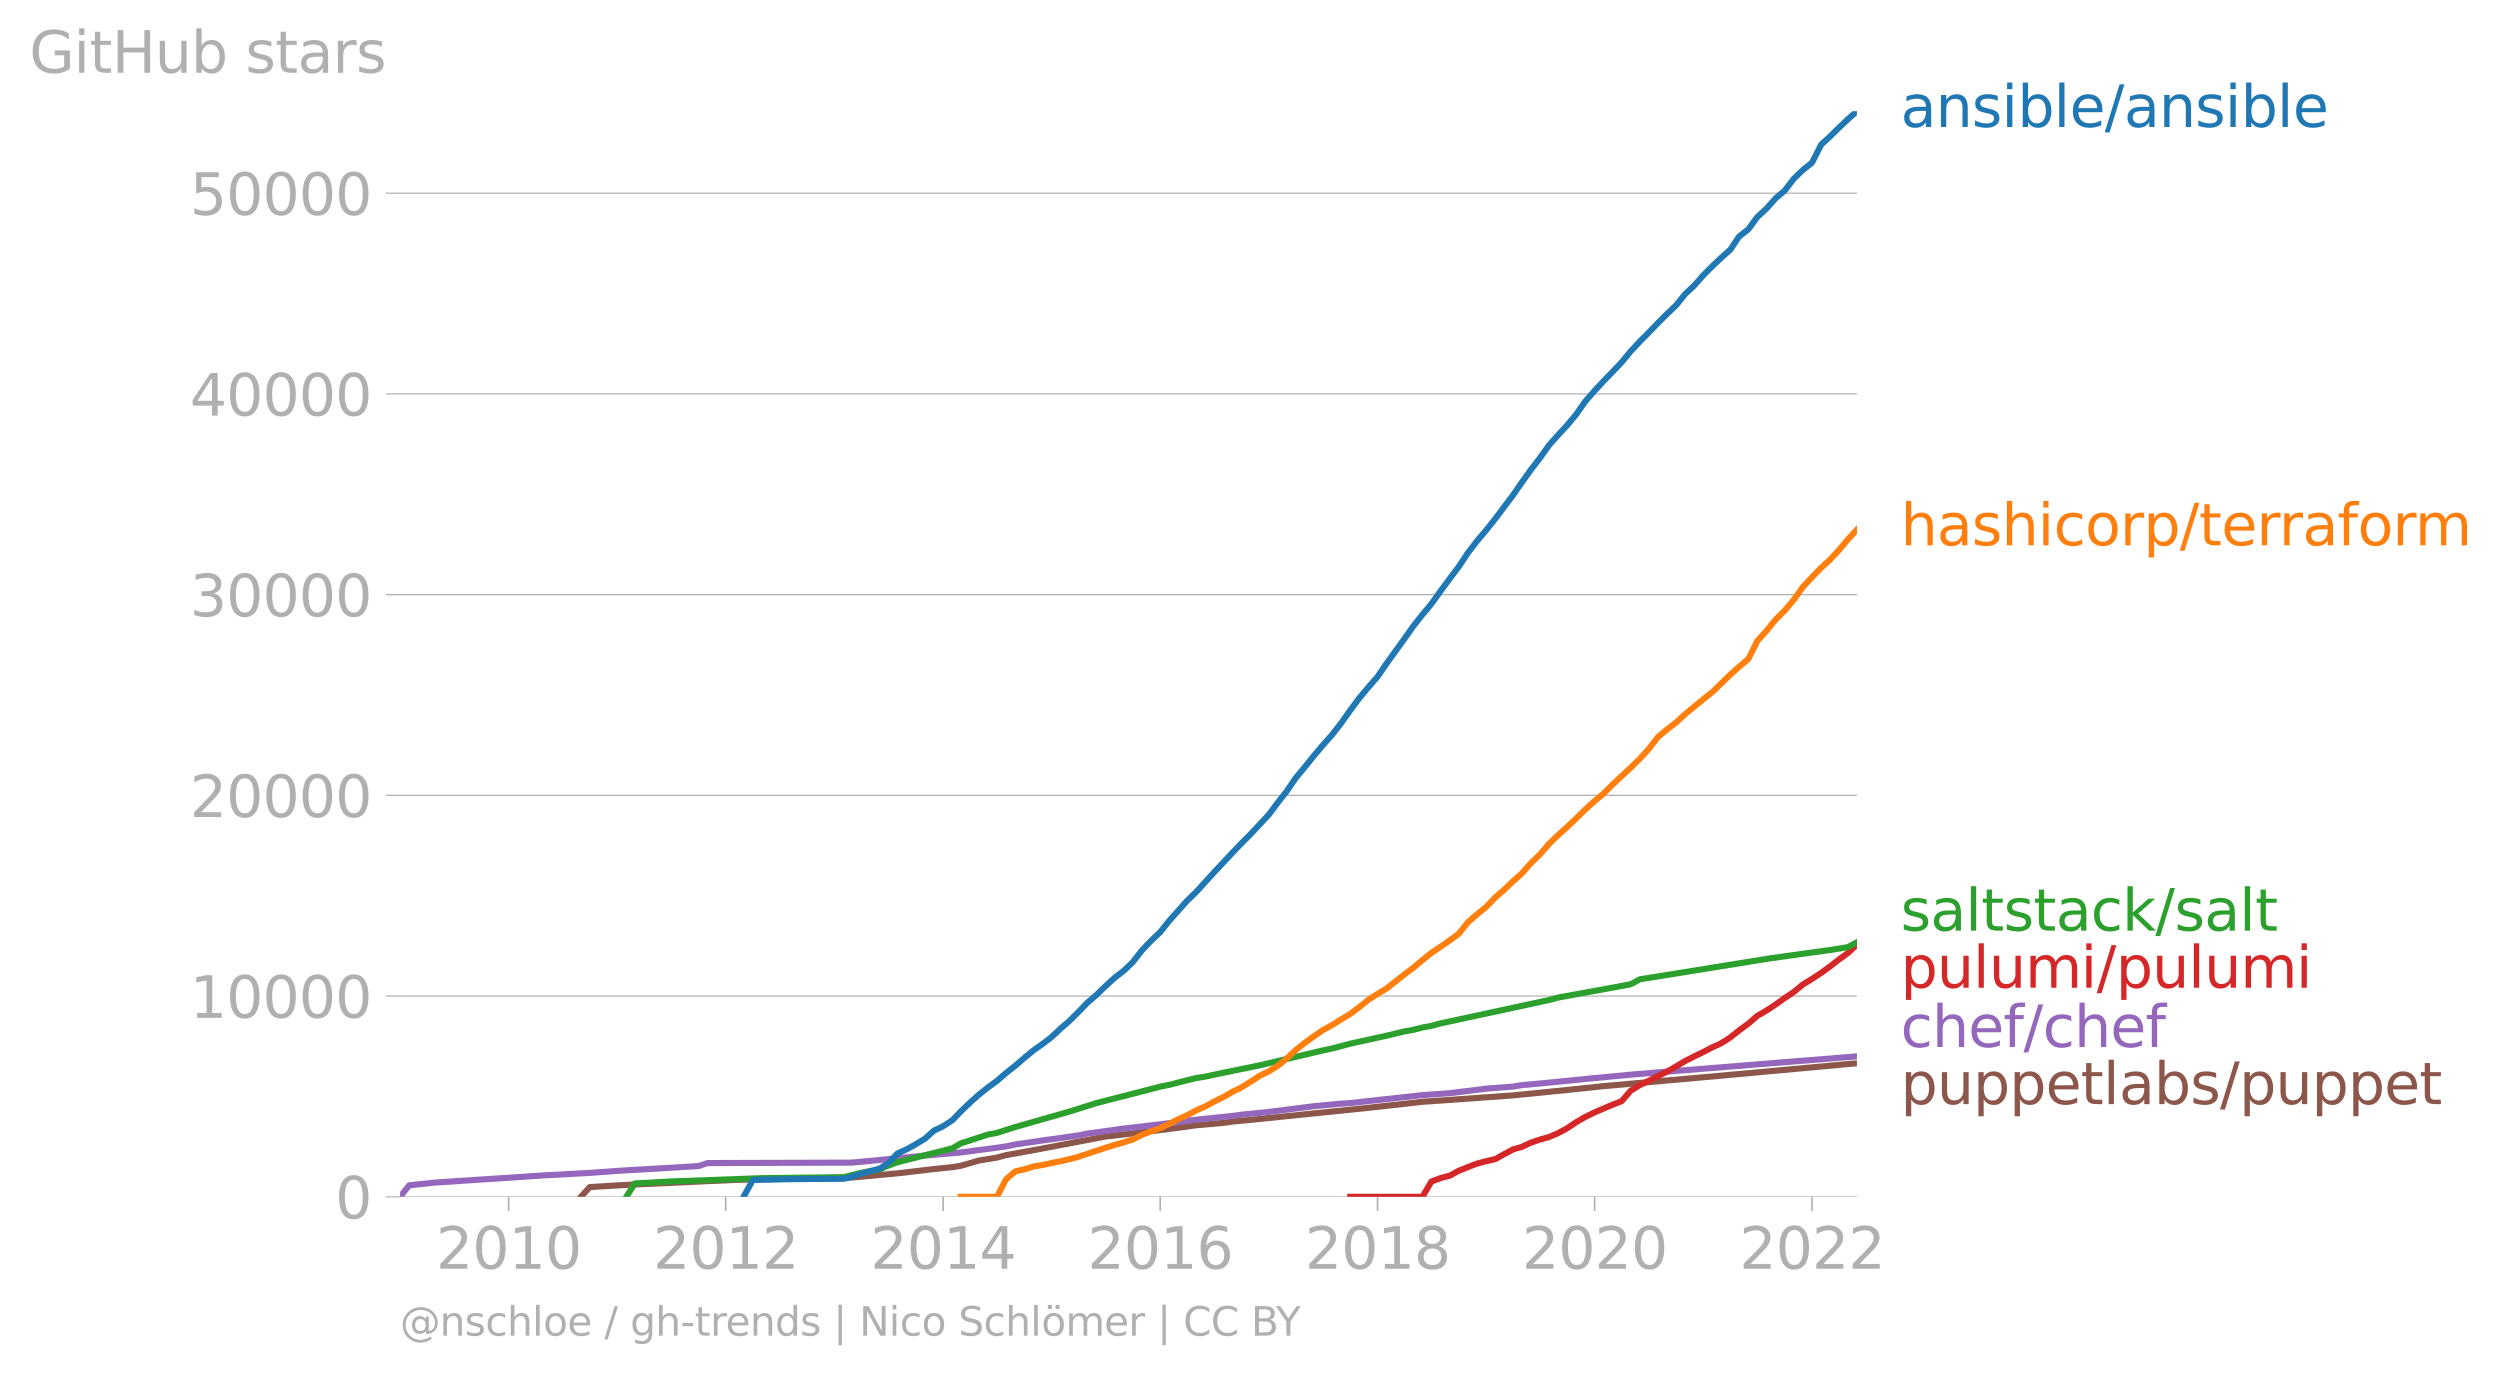 <svg xmlns:xlink="http://www.w3.org/1999/xlink" width="817.102" height="449.201" viewBox="0 0 612.827 336.901" xmlns="http://www.w3.org/2000/svg"><defs><style>*{stroke-linejoin:round;stroke-linecap:butt}</style></defs><g id="figure_1"><path d="M0 336.9h612.827V0H0v336.9z" style="fill:none" id="patch_1"/><g id="axes_1"><path d="M98.073 293.373h357.12V27.261H98.073v266.112z" style="fill:none" id="patch_2"/><g id="matplotlib.axis_1"><g id="xtick_1"><g id="line2d_1"><defs><path id="mda847f2228" d="M0 0v3.5" style="stroke:#b0b0b0;stroke-width:.4"/></defs><use xlink:href="#mda847f2228" x="124.68" y="293.373" style="fill:#b0b0b0;stroke:#b0b0b0;stroke-width:.4"/></g><g style="fill:#b0b0b0" transform="matrix(.14 0 0 -.14 106.865 311.011)" id="text_1"><defs><path id="DejaVuSans-32" d="M1228 531h2203V0H469v531q359 372 979 998 621 627 780 809 303 340 423 576 121 236 121 464 0 372-261 606-261 235-680 235-297 0-627-103-329-103-704-313v638q381 153 712 231 332 78 607 78 725 0 1156-363 431-362 431-968 0-288-108-546-107-257-392-607-78-91-497-524-418-433-1181-1211z" transform="scale(.016)"/><path id="DejaVuSans-30" d="M2034 4250q-487 0-733-480-245-479-245-1442 0-959 245-1439 246-480 733-480 491 0 736 480 246 480 246 1439 0 963-246 1442-245 480-736 480zm0 500q785 0 1199-621 414-620 414-1801 0-1178-414-1799Q2819-91 2034-91q-784 0-1198 620-414 621-414 1799 0 1181 414 1801 414 621 1198 621z" transform="scale(.016)"/><path id="DejaVuSans-31" d="M794 531h1031v3560L703 3866v575l1116 225h631V531h1031V0H794v531z" transform="scale(.016)"/></defs><use xlink:href="#DejaVuSans-32"/><use xlink:href="#DejaVuSans-30" x="63.623"/><use xlink:href="#DejaVuSans-31" x="127.246"/><use xlink:href="#DejaVuSans-30" x="190.869"/></g></g><g id="xtick_2"><use xlink:href="#mda847f2228" x="177.895" y="293.373" style="fill:#b0b0b0;stroke:#b0b0b0;stroke-width:.4" id="line2d_2"/><g style="fill:#b0b0b0" transform="matrix(.14 0 0 -.14 160.08 311.011)" id="text_2"><use xlink:href="#DejaVuSans-32"/><use xlink:href="#DejaVuSans-30" x="63.623"/><use xlink:href="#DejaVuSans-31" x="127.246"/><use xlink:href="#DejaVuSans-32" x="190.869"/></g></g><g id="xtick_3"><use xlink:href="#mda847f2228" x="231.182" y="293.373" style="fill:#b0b0b0;stroke:#b0b0b0;stroke-width:.4" id="line2d_3"/><g style="fill:#b0b0b0" transform="matrix(.14 0 0 -.14 213.367 311.011)" id="text_3"><defs><path id="DejaVuSans-34" d="M2419 4116 825 1625h1594v2491zm-166 550h794V1625h666v-525h-666V0h-628v1100H313v609l1940 2957z" transform="scale(.016)"/></defs><use xlink:href="#DejaVuSans-32"/><use xlink:href="#DejaVuSans-30" x="63.623"/><use xlink:href="#DejaVuSans-31" x="127.246"/><use xlink:href="#DejaVuSans-34" x="190.869"/></g></g><g id="xtick_4"><use xlink:href="#mda847f2228" x="284.397" y="293.373" style="fill:#b0b0b0;stroke:#b0b0b0;stroke-width:.4" id="line2d_4"/><g style="fill:#b0b0b0" transform="matrix(.14 0 0 -.14 266.582 311.011)" id="text_4"><defs><path id="DejaVuSans-36" d="M2113 2584q-425 0-674-291-248-290-248-796 0-503 248-796 249-292 674-292t673 292q248 293 248 796 0 506-248 796-248 291-673 291zm1253 1979v-575q-238 112-480 171-242 60-480 60-625 0-955-422-329-422-376-1275 184 272 462 417 279 145 613 145 703 0 1111-427 408-426 408-1160 0-719-425-1154Q2819-91 2113-91q-810 0-1238 620-428 621-428 1799 0 1106 525 1764t1409 658q238 0 480-47t505-140z" transform="scale(.016)"/></defs><use xlink:href="#DejaVuSans-32"/><use xlink:href="#DejaVuSans-30" x="63.623"/><use xlink:href="#DejaVuSans-31" x="127.246"/><use xlink:href="#DejaVuSans-36" x="190.869"/></g></g><g id="xtick_5"><use xlink:href="#mda847f2228" x="337.684" y="293.373" style="fill:#b0b0b0;stroke:#b0b0b0;stroke-width:.4" id="line2d_5"/><g style="fill:#b0b0b0" transform="matrix(.14 0 0 -.14 319.869 311.011)" id="text_5"><defs><path id="DejaVuSans-38" d="M2034 2216q-450 0-708-241-257-241-257-662 0-422 257-663 258-241 708-241t709 242q260 243 260 662 0 421-258 662-257 241-711 241zm-631 268q-406 100-633 378-226 279-226 679 0 559 398 884 399 325 1092 325 697 0 1094-325t397-884q0-400-227-679-226-278-629-378 456-106 710-416 255-309 255-755 0-679-414-1042Q2806-91 2034-91q-771 0-1186 362-414 363-414 1042 0 446 256 755 257 310 713 416zm-231 997q0-362 226-565 227-203 636-203 407 0 636 203 230 203 230 565 0 363-230 566-229 203-636 203-409 0-636-203-226-203-226-566z" transform="scale(.016)"/></defs><use xlink:href="#DejaVuSans-32"/><use xlink:href="#DejaVuSans-30" x="63.623"/><use xlink:href="#DejaVuSans-31" x="127.246"/><use xlink:href="#DejaVuSans-38" x="190.869"/></g></g><g id="xtick_6"><use xlink:href="#mda847f2228" x="390.898" y="293.373" style="fill:#b0b0b0;stroke:#b0b0b0;stroke-width:.4" id="line2d_6"/><g style="fill:#b0b0b0" transform="matrix(.14 0 0 -.14 373.083 311.011)" id="text_6"><use xlink:href="#DejaVuSans-32"/><use xlink:href="#DejaVuSans-30" x="63.623"/><use xlink:href="#DejaVuSans-32" x="127.246"/><use xlink:href="#DejaVuSans-30" x="190.869"/></g></g><g id="xtick_7"><use xlink:href="#mda847f2228" x="444.186" y="293.373" style="fill:#b0b0b0;stroke:#b0b0b0;stroke-width:.4" id="line2d_7"/><g style="fill:#b0b0b0" transform="matrix(.14 0 0 -.14 426.37 311.011)" id="text_7"><use xlink:href="#DejaVuSans-32"/><use xlink:href="#DejaVuSans-30" x="63.623"/><use xlink:href="#DejaVuSans-32" x="127.246"/><use xlink:href="#DejaVuSans-32" x="190.869"/></g></g></g><g id="matplotlib.axis_2"><g id="ytick_1"><path d="M98.073 293.373h357.12" clip-path="url(#pa9251af41b)" style="fill:none;stroke:#b0b0b0;stroke-width:.3;stroke-linecap:square" id="line2d_8"/><g id="line2d_9"><defs><path id="mcb790a77c1" d="M0 0h-3.5" style="stroke:#b0b0b0;stroke-width:.3"/></defs><use xlink:href="#mcb790a77c1" x="98.073" y="293.373" style="fill:#b0b0b0;stroke:#b0b0b0;stroke-width:.3"/></g><use xlink:href="#DejaVuSans-30" style="fill:#b0b0b0" transform="matrix(.14 0 0 -.14 82.166 298.692)" id="text_8"/></g><g id="ytick_2"><path d="M98.073 244.17h357.12" clip-path="url(#pa9251af41b)" style="fill:none;stroke:#b0b0b0;stroke-width:.3;stroke-linecap:square" id="line2d_10"/><use xlink:href="#mcb790a77c1" x="98.073" y="244.171" style="fill:#b0b0b0;stroke:#b0b0b0;stroke-width:.3" id="line2d_11"/><g style="fill:#b0b0b0" transform="matrix(.14 0 0 -.14 46.536 249.49)" id="text_9"><use xlink:href="#DejaVuSans-31"/><use xlink:href="#DejaVuSans-30" x="63.623"/><use xlink:href="#DejaVuSans-30" x="127.246"/><use xlink:href="#DejaVuSans-30" x="190.869"/><use xlink:href="#DejaVuSans-30" x="254.492"/></g></g><g id="ytick_3"><path d="M98.073 194.968h357.12" clip-path="url(#pa9251af41b)" style="fill:none;stroke:#b0b0b0;stroke-width:.3;stroke-linecap:square" id="line2d_12"/><use xlink:href="#mcb790a77c1" x="98.073" y="194.968" style="fill:#b0b0b0;stroke:#b0b0b0;stroke-width:.3" id="line2d_13"/><g style="fill:#b0b0b0" transform="matrix(.14 0 0 -.14 46.536 200.287)" id="text_10"><use xlink:href="#DejaVuSans-32"/><use xlink:href="#DejaVuSans-30" x="63.623"/><use xlink:href="#DejaVuSans-30" x="127.246"/><use xlink:href="#DejaVuSans-30" x="190.869"/><use xlink:href="#DejaVuSans-30" x="254.492"/></g></g><g id="ytick_4"><path d="M98.073 145.766h357.12" clip-path="url(#pa9251af41b)" style="fill:none;stroke:#b0b0b0;stroke-width:.3;stroke-linecap:square" id="line2d_14"/><use xlink:href="#mcb790a77c1" x="98.073" y="145.766" style="fill:#b0b0b0;stroke:#b0b0b0;stroke-width:.3" id="line2d_15"/><g style="fill:#b0b0b0" transform="matrix(.14 0 0 -.14 46.536 151.085)" id="text_11"><defs><path id="DejaVuSans-33" d="M2597 2516q453-97 707-404 255-306 255-756 0-690-475-1069Q2609-91 1734-91q-293 0-604 58T488 141v609q262-153 574-231 313-78 654-78 593 0 904 234t311 681q0 413-289 645-289 233-804 233h-544v519h569q465 0 712 186t247 536q0 359-255 551-254 193-729 193-260 0-557-57-297-56-653-174v562q360 100 674 150t592 50q719 0 1137-327 419-326 419-882 0-388-222-655t-631-370z" transform="scale(.016)"/></defs><use xlink:href="#DejaVuSans-33"/><use xlink:href="#DejaVuSans-30" x="63.623"/><use xlink:href="#DejaVuSans-30" x="127.246"/><use xlink:href="#DejaVuSans-30" x="190.869"/><use xlink:href="#DejaVuSans-30" x="254.492"/></g></g><g id="ytick_5"><path d="M98.073 96.563h357.12" clip-path="url(#pa9251af41b)" style="fill:none;stroke:#b0b0b0;stroke-width:.3;stroke-linecap:square" id="line2d_16"/><use xlink:href="#mcb790a77c1" x="98.073" y="96.563" style="fill:#b0b0b0;stroke:#b0b0b0;stroke-width:.3" id="line2d_17"/><g style="fill:#b0b0b0" transform="matrix(.14 0 0 -.14 46.536 101.882)" id="text_12"><use xlink:href="#DejaVuSans-34"/><use xlink:href="#DejaVuSans-30" x="63.623"/><use xlink:href="#DejaVuSans-30" x="127.246"/><use xlink:href="#DejaVuSans-30" x="190.869"/><use xlink:href="#DejaVuSans-30" x="254.492"/></g></g><g id="ytick_6"><path d="M98.073 47.36h357.12" clip-path="url(#pa9251af41b)" style="fill:none;stroke:#b0b0b0;stroke-width:.3;stroke-linecap:square" id="line2d_18"/><use xlink:href="#mcb790a77c1" x="98.073" y="47.361" style="fill:#b0b0b0;stroke:#b0b0b0;stroke-width:.3" id="line2d_19"/><g style="fill:#b0b0b0" transform="matrix(.14 0 0 -.14 46.536 52.68)" id="text_13"><defs><path id="DejaVuSans-35" d="M691 4666h2478v-532H1269V2991q137 47 274 70 138 23 276 23 781 0 1237-428 457-428 457-1159 0-753-469-1171Q2575-91 1722-91q-294 0-599 50Q819 9 494 109v635q281-153 581-228t634-75q541 0 856 284 316 284 316 772 0 487-316 771-315 285-856 285-253 0-505-56-251-56-513-175v2344z" transform="scale(.016)"/></defs><use xlink:href="#DejaVuSans-35"/><use xlink:href="#DejaVuSans-30" x="63.623"/><use xlink:href="#DejaVuSans-30" x="127.246"/><use xlink:href="#DejaVuSans-30" x="190.869"/><use xlink:href="#DejaVuSans-30" x="254.492"/></g></g><g style="fill:#b0b0b0" transform="matrix(.14 0 0 -.14 7.2 17.838)" id="text_14"><defs><path id="DejaVuSans-47" d="M3809 666v1253H2778v519h1656V434q-365-259-806-392-440-133-940-133-1094 0-1712 639-617 640-617 1780 0 1144 617 1783 618 639 1712 639 456 0 867-113 411-112 758-331v-672q-350 297-744 447t-828 150q-857 0-1287-478-429-478-429-1425 0-944 429-1422 430-478 1287-478 334 0 596 58 263 58 472 180z" transform="scale(.016)"/><path id="DejaVuSans-69" d="M603 3500h575V0H603v3500zm0 1363h575v-729H603v729z" transform="scale(.016)"/><path id="DejaVuSans-74" d="M1172 4494v-994h1184v-447H1172V1153q0-428 117-550t477-122h590V0h-590q-666 0-919 248-253 249-253 905v1900H172v447h422v994h578z" transform="scale(.016)"/><path id="DejaVuSans-48" d="M628 4666h631V2753h2294v1913h631V0h-631v2222H1259V0H628v4666z" transform="scale(.016)"/><path id="DejaVuSans-75" d="M544 1381v2119h575V1403q0-497 193-746 194-248 582-248 465 0 735 297 271 297 271 810v1984h575V0h-575v538q-209-319-486-474-276-155-642-155-603 0-916 375-312 375-312 1097zm1447 2203z" transform="scale(.016)"/><path id="DejaVuSans-62" d="M3116 1747q0 634-261 995t-717 361q-457 0-718-361t-261-995q0-634 261-995t718-361q456 0 717 361t261 995zM1159 2969q182 312 458 463 277 152 661 152 638 0 1036-506 399-506 399-1331T3314 415Q2916-91 2278-91q-384 0-661 152-276 152-458 464V0H581v4863h578V2969z" transform="scale(.016)"/><path id="DejaVuSans-73" d="M2834 3397v-544q-243 125-506 187-262 63-544 63-428 0-642-131t-214-394q0-200 153-314t616-217l197-44q612-131 870-370t258-667q0-488-386-773Q2250-91 1575-91q-281 0-586 55T347 128v594q319-166 628-249 309-82 613-82 406 0 624 139 219 139 219 392 0 234-158 359-157 125-692 241l-200 47q-534 112-772 345-237 233-237 639 0 494 350 762 350 269 994 269 318 0 599-47 282-46 519-140z" transform="scale(.016)"/><path id="DejaVuSans-61" d="M2194 1759q-697 0-966-159t-269-544q0-306 202-486 202-179 548-179 479 0 768 339t289 901v128h-572zm1147 238V0h-575v531q-197-318-491-470T1556-91q-537 0-855 302-317 302-317 808 0 590 395 890 396 300 1180 300h807v57q0 397-261 614t-733 217q-300 0-585-72-284-72-546-216v532q315 122 612 182 297 61 578 61 760 0 1135-394 375-393 375-1193z" transform="scale(.016)"/><path id="DejaVuSans-72" d="M2631 2963q-97 56-211 82-114 27-251 27-488 0-749-317t-261-911V0H581v3500h578v-544q182 319 472 473 291 155 707 155 59 0 131-8 72-7 159-23l3-590z" transform="scale(.016)"/></defs><use xlink:href="#DejaVuSans-47"/><use xlink:href="#DejaVuSans-69" x="77.49"/><use xlink:href="#DejaVuSans-74" x="105.273"/><use xlink:href="#DejaVuSans-48" x="144.482"/><use xlink:href="#DejaVuSans-75" x="219.678"/><use xlink:href="#DejaVuSans-62" x="283.057"/><use xlink:href="#DejaVuSans-20" x="346.533"/><use xlink:href="#DejaVuSans-73" x="378.32"/><use xlink:href="#DejaVuSans-74" x="430.42"/><use xlink:href="#DejaVuSans-61" x="469.629"/><use xlink:href="#DejaVuSans-72" x="530.908"/><use xlink:href="#DejaVuSans-73" x="572.021"/></g></g><path d="m142.394 293.373 2.187-2.39 8.966-.532 26.608-1.225 28.72-.586 11.154-1.023 8.893-1.053 4.52-.463 2.041-.315 4.447-1.294 4.446-.733 2.26-.6 4.447-.807 4.447-.812 15.454-2.947 4.52-.502 11.152-1.353 6.561-.9 6.707-.596 2.26-.315 4.446-.418 28.794-2.947 13.267-1.481 4.447-.3 17.714-1.265 13.34-1.333 8.966-.945 24.42-2.17 6.561-.595 6.634-.6 22.16-2.037 2.26-.187h0" clip-path="url(#pa9251af41b)" style="fill:none;stroke:#8c564b;stroke-width:1.5;stroke-linecap:square" id="line2d_20"/><path d="m98.073 293.373 2.26-2.834 6.488-.669 26.607-1.752 6.706-.364 4.447-.236 6.707-.497 19.9-1.176 2.26-.743 35.428-.108 17.86-1.732 8.747-.753 11.153-1.49 2.26-.483 6.634-.969 8.82-1.24 2.187-.457 8.966-1.226 11.153-1.318 6.561-.856 8.966-.935 2.187-.3 6.707-.674 11.007-1.403 6.707-.63 2.186-.137 17.714-1.949 6.707-.472 8.893-1.112 6.56-.502 2.188-.354 6.706-.625 11.153-1.107 8.82-.841 6.707-.556 6.707-.546 42.061-3.39h0" clip-path="url(#pa9251af41b)" style="fill:none;stroke:#9467bd;stroke-width:1.5;stroke-linecap:square" id="line2d_21"/><path d="m330.977 293.373 2.26-.005h13.195l2.26-.005 2.186-3.73 2.26-.855 2.26-.596 2.187-1.195 2.26-.91 2.186-.837 2.26-.595 2.26-.522 2.041-1.136 2.26-1.216 2.187-.634 2.26-1.048 2.186-.748 2.26-.63 2.26-.98 2.187-1.185 2.26-1.515 2.187-1.27 2.26-1.092 2.26-.974 2.113-.896 2.26-.885 2.187-2.54 2.26-1.397 2.187-1.048 2.26-1.131 2.26-1.147 2.186-1.245 2.26-1.353 2.187-1.107 2.26-1.097 2.26-1.176 2.04-.92 2.26-1.432 2.187-1.751 2.26-1.658 2.187-1.895 2.26-1.313 2.26-1.486 2.186-1.57 2.26-1.496 2.187-1.815 2.26-1.383 2.26-1.486 2.04-1.476 2.26-1.761 2.187-1.58 2.26-2.1" clip-path="url(#pa9251af41b)" style="fill:none;stroke:#d62728;stroke-width:1.5;stroke-linecap:square" id="line2d_22"/><g style="fill:#1f77b4" transform="matrix(.14 0 0 -.14 465.907 31.124)" id="text_15"><defs><path id="DejaVuSans-6e" d="M3513 2113V0h-575v2094q0 497-194 743-194 247-581 247-466 0-735-297-269-296-269-809V0H581v3500h578v-544q207 316 486 472 280 156 646 156 603 0 912-373 310-373 310-1098z" transform="scale(.016)"/><path id="DejaVuSans-6c" d="M603 4863h575V0H603v4863z" transform="scale(.016)"/><path id="DejaVuSans-65" d="M3597 1894v-281H953q38-594 358-905t892-311q331 0 642 81t618 244V178Q3153 47 2828-22t-659-69q-838 0-1327 487-489 488-489 1320 0 859 464 1363 464 505 1252 505 706 0 1117-455 411-454 411-1235zm-575 169q-6 471-264 752-258 282-683 282-481 0-770-272t-333-766l2050 4z" transform="scale(.016)"/><path id="DejaVuSans-2f" d="M1625 4666h531L531-594H0l1625 5260z" transform="scale(.016)"/></defs><use xlink:href="#DejaVuSans-61"/><use xlink:href="#DejaVuSans-6e" x="61.279"/><use xlink:href="#DejaVuSans-73" x="124.658"/><use xlink:href="#DejaVuSans-69" x="176.758"/><use xlink:href="#DejaVuSans-62" x="204.541"/><use xlink:href="#DejaVuSans-6c" x="268.018"/><use xlink:href="#DejaVuSans-65" x="295.801"/><use xlink:href="#DejaVuSans-2f" x="357.324"/><use xlink:href="#DejaVuSans-61" x="391.016"/><use xlink:href="#DejaVuSans-6e" x="452.295"/><use xlink:href="#DejaVuSans-73" x="515.674"/><use xlink:href="#DejaVuSans-69" x="567.773"/><use xlink:href="#DejaVuSans-62" x="595.557"/><use xlink:href="#DejaVuSans-6c" x="659.033"/><use xlink:href="#DejaVuSans-65" x="686.816"/></g><g style="fill:#ff7f0e" transform="matrix(.14 0 0 -.14 465.907 133.682)" id="text_16"><defs><path id="DejaVuSans-68" d="M3513 2113V0h-575v2094q0 497-194 743-194 247-581 247-466 0-735-297-269-296-269-809V0H581v4863h578V2956q207 316 486 472 280 156 646 156 603 0 912-373 310-373 310-1098z" transform="scale(.016)"/><path id="DejaVuSans-63" d="M3122 3366v-538q-244 135-489 202t-495 67q-560 0-870-355-309-354-309-995t309-996q310-354 870-354 250 0 495 67t489 202V134Q2881 22 2623-34q-257-57-548-57-791 0-1257 497-465 497-465 1341 0 856 470 1346 471 491 1290 491 265 0 518-55 253-54 491-163z" transform="scale(.016)"/><path id="DejaVuSans-6f" d="M1959 3097q-462 0-731-361t-269-989q0-628 267-989 268-361 733-361 460 0 728 362 269 363 269 988 0 622-269 986-268 364-728 364zm0 487q750 0 1178-488 429-487 429-1349 0-859-429-1349Q2709-91 1959-91q-753 0-1180 489-426 490-426 1349 0 862 426 1349 427 488 1180 488z" transform="scale(.016)"/><path id="DejaVuSans-70" d="M1159 525v-1856H581v4831h578v-531q182 312 458 463 277 152 661 152 638 0 1036-506 399-506 399-1331T3314 415Q2916-91 2278-91q-384 0-661 152-276 152-458 464zm1957 1222q0 634-261 995t-717 361q-457 0-718-361t-261-995q0-634 261-995t718-361q456 0 717 361t261 995z" transform="scale(.016)"/><path id="DejaVuSans-66" d="M2375 4863v-479h-550q-309 0-430-125-120-125-120-450v-309h947v-447h-947V0H697v3053H147v447h550v244q0 584 272 851 272 268 862 268h544z" transform="scale(.016)"/><path id="DejaVuSans-6d" d="M3328 2828q216 388 516 572t706 184q547 0 844-383 297-382 297-1088V0h-578v2094q0 503-179 746-178 244-543 244-447 0-707-297-259-296-259-809V0h-578v2094q0 506-178 748t-550 242q-441 0-701-298-259-298-259-808V0H581v3500h578v-544q197 322 472 475t653 153q382 0 649-194 267-193 395-562z" transform="scale(.016)"/></defs><use xlink:href="#DejaVuSans-68"/><use xlink:href="#DejaVuSans-61" x="63.379"/><use xlink:href="#DejaVuSans-73" x="124.658"/><use xlink:href="#DejaVuSans-68" x="176.758"/><use xlink:href="#DejaVuSans-69" x="240.137"/><use xlink:href="#DejaVuSans-63" x="267.92"/><use xlink:href="#DejaVuSans-6f" x="322.9"/><use xlink:href="#DejaVuSans-72" x="384.082"/><use xlink:href="#DejaVuSans-70" x="425.195"/><use xlink:href="#DejaVuSans-2f" x="488.672"/><use xlink:href="#DejaVuSans-74" x="522.363"/><use xlink:href="#DejaVuSans-65" x="561.572"/><use xlink:href="#DejaVuSans-72" x="623.096"/><use xlink:href="#DejaVuSans-72" x="662.459"/><use xlink:href="#DejaVuSans-61" x="703.572"/><use xlink:href="#DejaVuSans-66" x="764.852"/><use xlink:href="#DejaVuSans-6f" x="800.057"/><use xlink:href="#DejaVuSans-72" x="861.238"/><use xlink:href="#DejaVuSans-6d" x="900.602"/></g><g style="fill:#2ca02c" transform="matrix(.14 0 0 -.14 465.907 228.128)" id="text_17"><defs><path id="DejaVuSans-6b" d="M581 4863h578V1991l1716 1509h734L1753 1863 3688 0h-750L1159 1709V0H581v4863z" transform="scale(.016)"/></defs><use xlink:href="#DejaVuSans-73"/><use xlink:href="#DejaVuSans-61" x="52.1"/><use xlink:href="#DejaVuSans-6c" x="113.379"/><use xlink:href="#DejaVuSans-74" x="141.162"/><use xlink:href="#DejaVuSans-73" x="180.371"/><use xlink:href="#DejaVuSans-74" x="232.471"/><use xlink:href="#DejaVuSans-61" x="271.68"/><use xlink:href="#DejaVuSans-63" x="332.959"/><use xlink:href="#DejaVuSans-6b" x="387.939"/><use xlink:href="#DejaVuSans-2f" x="445.85"/><use xlink:href="#DejaVuSans-73" x="479.541"/><use xlink:href="#DejaVuSans-61" x="531.641"/><use xlink:href="#DejaVuSans-6c" x="592.92"/><use xlink:href="#DejaVuSans-74" x="620.703"/></g><g style="fill:#d62728" transform="matrix(.14 0 0 -.14 465.907 242.128)" id="text_18"><use xlink:href="#DejaVuSans-70"/><use xlink:href="#DejaVuSans-75" x="63.477"/><use xlink:href="#DejaVuSans-6c" x="126.855"/><use xlink:href="#DejaVuSans-75" x="154.639"/><use xlink:href="#DejaVuSans-6d" x="218.018"/><use xlink:href="#DejaVuSans-69" x="315.43"/><use xlink:href="#DejaVuSans-2f" x="343.213"/><use xlink:href="#DejaVuSans-70" x="376.904"/><use xlink:href="#DejaVuSans-75" x="440.381"/><use xlink:href="#DejaVuSans-6c" x="503.76"/><use xlink:href="#DejaVuSans-75" x="531.543"/><use xlink:href="#DejaVuSans-6d" x="594.922"/><use xlink:href="#DejaVuSans-69" x="692.334"/></g><g style="fill:#9467bd" transform="matrix(.14 0 0 -.14 465.907 256.656)" id="text_19"><use xlink:href="#DejaVuSans-63"/><use xlink:href="#DejaVuSans-68" x="54.98"/><use xlink:href="#DejaVuSans-65" x="118.359"/><use xlink:href="#DejaVuSans-66" x="179.883"/><use xlink:href="#DejaVuSans-2f" x="215.088"/><use xlink:href="#DejaVuSans-63" x="248.779"/><use xlink:href="#DejaVuSans-68" x="303.76"/><use xlink:href="#DejaVuSans-65" x="367.139"/><use xlink:href="#DejaVuSans-66" x="428.662"/></g><g style="fill:#8c564b" transform="matrix(.14 0 0 -.14 465.907 270.656)" id="text_20"><use xlink:href="#DejaVuSans-70"/><use xlink:href="#DejaVuSans-75" x="63.477"/><use xlink:href="#DejaVuSans-70" x="126.855"/><use xlink:href="#DejaVuSans-70" x="190.332"/><use xlink:href="#DejaVuSans-65" x="253.809"/><use xlink:href="#DejaVuSans-74" x="315.332"/><use xlink:href="#DejaVuSans-6c" x="354.541"/><use xlink:href="#DejaVuSans-61" x="382.324"/><use xlink:href="#DejaVuSans-62" x="443.604"/><use xlink:href="#DejaVuSans-73" x="507.08"/><use xlink:href="#DejaVuSans-2f" x="559.18"/><use xlink:href="#DejaVuSans-70" x="592.871"/><use xlink:href="#DejaVuSans-75" x="656.348"/><use xlink:href="#DejaVuSans-70" x="719.727"/><use xlink:href="#DejaVuSans-70" x="783.203"/><use xlink:href="#DejaVuSans-65" x="846.68"/><use xlink:href="#DejaVuSans-74" x="908.203"/></g><g style="fill:#b0b0b0" transform="matrix(.097 0 0 -.097 98.073 327.41)" id="text_21"><defs><path id="DejaVuSans-40" d="M2381 1678q0-447 222-702 222-254 610-254 384 0 604 256 221 256 221 700 0 438-225 695-225 258-607 258-378 0-602-256-223-256-223-697zm1703-934q-187-241-429-355t-564-114q-538 0-874 389t-336 1014q0 625 337 1015 338 391 873 391 322 0 565-117 244-117 428-354v409h447V722q457 69 714 417 258 349 258 902 0 334-99 628-98 294-298 544-325 409-792 626t-1017 217q-384 0-738-102-353-101-653-301-490-319-767-836-276-517-276-1120 0-497 179-932 180-434 521-765 328-325 759-495 431-171 922-171 403 0 792 136t714 389l281-347q-390-303-851-464t-936-161q-578 0-1091 205-512 205-912 595Q841 78 631 592q-209 514-209 1105 0 569 212 1084 213 516 607 907 403 396 931 607t1119 211q662 0 1229-272 568-271 952-771 234-307 357-666 124-359 124-744 0-822-497-1297T4084 263v481z" transform="scale(.016)"/><path id="DejaVuSans-67" d="M2906 1791q0 625-258 968-257 344-723 344-462 0-720-344-258-343-258-968 0-622 258-966t720-344q466 0 723 344 258 344 258 966zm575-1357q0-893-397-1329-396-436-1215-436-303 0-572 45t-522 139v559q253-137 500-202 247-66 503-66 566 0 847 295t281 892v285q-178-310-456-463T1784 0Q1141 0 747 490 353 981 353 1791q0 812 394 1302 394 491 1037 491 388 0 666-153t456-462v531h575V434z" transform="scale(.016)"/><path id="DejaVuSans-2d" d="M313 2009h1684v-512H313v512z" transform="scale(.016)"/><path id="DejaVuSans-64" d="M2906 2969v1894h575V0h-575v525q-181-312-458-464-276-152-664-152-634 0-1033 506-398 507-398 1332t398 1331q399 506 1033 506 388 0 664-152 277-151 458-463zM947 1747q0-634 261-995t717-361q456 0 718 361 263 361 263 995t-263 995q-262 361-718 361t-717-361q-261-361-261-995z" transform="scale(.016)"/><path id="DejaVuSans-7c" d="M1344 4891v-6400H813v6400h531z" transform="scale(.016)"/><path id="DejaVuSans-4e" d="M628 4666h850L3547 763v3903h612V0h-850L1241 3903V0H628v4666z" transform="scale(.016)"/><path id="DejaVuSans-53" d="M3425 4513v-616q-359 172-678 256-319 85-616 85-515 0-795-200t-280-569q0-310 186-468 186-157 705-254l381-78q706-135 1042-474t336-907q0-679-455-1029Q2797-91 1919-91q-331 0-705 75-373 75-773 222v650q384-215 753-325 369-109 725-109 540 0 834 212 294 213 294 607 0 343-211 537t-692 291l-385 75q-706 140-1022 440-315 300-315 835 0 619 436 975t1201 356q329 0 669-60 341-59 697-177z" transform="scale(.016)"/><path id="DejaVuSans-f6" d="M1959 3097q-462 0-731-361t-269-989q0-628 267-989 268-361 733-361 460 0 728 362 269 363 269 988 0 622-269 986-268 364-728 364zm0 487q750 0 1178-488 429-487 429-1349 0-859-429-1349Q2709-91 1959-91q-753 0-1180 489-426 490-426 1349 0 862 426 1349 427 488 1180 488zm295 1266h634v-631h-634v631zm-1222 0h634v-631h-634v631z" transform="scale(.016)"/><path id="DejaVuSans-43" d="M4122 4306v-665q-319 297-680 443-361 147-767 147-800 0-1225-489t-425-1414q0-922 425-1411t1225-489q406 0 767 147t680 444V359q-331-225-702-338-370-112-782-112-1060 0-1670 648-609 649-609 1771 0 1125 609 1773 610 649 1670 649 418 0 788-111 371-111 696-333z" transform="scale(.016)"/><path id="DejaVuSans-42" d="M1259 2228V519h1013q509 0 754 211 246 211 246 645 0 438-246 645-245 208-754 208H1259zm0 1919V2741h935q462 0 688 173 227 174 227 530 0 353-227 528-226 175-688 175h-935zm-631 519h1613q722 0 1112-300 391-300 391-853 0-429-200-682t-588-315q466-100 724-418 258-317 258-792 0-625-425-966Q3088 0 2303 0H628v4666z" transform="scale(.016)"/><path id="DejaVuSans-59" d="M-13 4666h679l1293-1919 1285 1919h678L2272 2222V0h-634v2222L-13 4666z" transform="scale(.016)"/></defs><use xlink:href="#DejaVuSans-40"/><use xlink:href="#DejaVuSans-6e" x="100"/><use xlink:href="#DejaVuSans-73" x="163.379"/><use xlink:href="#DejaVuSans-63" x="215.479"/><use xlink:href="#DejaVuSans-68" x="270.459"/><use xlink:href="#DejaVuSans-6c" x="333.838"/><use xlink:href="#DejaVuSans-6f" x="361.621"/><use xlink:href="#DejaVuSans-65" x="422.803"/><use xlink:href="#DejaVuSans-20" x="484.326"/><use xlink:href="#DejaVuSans-2f" x="516.113"/><use xlink:href="#DejaVuSans-20" x="549.805"/><use xlink:href="#DejaVuSans-67" x="581.592"/><use xlink:href="#DejaVuSans-68" x="645.068"/><use xlink:href="#DejaVuSans-2d" x="708.447"/><use xlink:href="#DejaVuSans-74" x="744.531"/><use xlink:href="#DejaVuSans-72" x="783.74"/><use xlink:href="#DejaVuSans-65" x="822.604"/><use xlink:href="#DejaVuSans-6e" x="884.127"/><use xlink:href="#DejaVuSans-64" x="947.506"/><use xlink:href="#DejaVuSans-73" x="1010.982"/><use xlink:href="#DejaVuSans-20" x="1063.082"/><use xlink:href="#DejaVuSans-7c" x="1094.869"/><use xlink:href="#DejaVuSans-20" x="1128.561"/><use xlink:href="#DejaVuSans-4e" x="1160.348"/><use xlink:href="#DejaVuSans-69" x="1235.152"/><use xlink:href="#DejaVuSans-63" x="1262.936"/><use xlink:href="#DejaVuSans-6f" x="1317.916"/><use xlink:href="#DejaVuSans-20" x="1379.098"/><use xlink:href="#DejaVuSans-53" x="1410.885"/><use xlink:href="#DejaVuSans-63" x="1474.361"/><use xlink:href="#DejaVuSans-68" x="1529.342"/><use xlink:href="#DejaVuSans-6c" x="1592.721"/><use xlink:href="#DejaVuSans-f6" x="1620.504"/><use xlink:href="#DejaVuSans-6d" x="1681.686"/><use xlink:href="#DejaVuSans-65" x="1779.098"/><use xlink:href="#DejaVuSans-72" x="1840.621"/><use xlink:href="#DejaVuSans-20" x="1881.734"/><use xlink:href="#DejaVuSans-7c" x="1913.521"/><use xlink:href="#DejaVuSans-20" x="1947.213"/><use xlink:href="#DejaVuSans-43" x="1979"/><use xlink:href="#DejaVuSans-43" x="2048.824"/><use xlink:href="#DejaVuSans-20" x="2118.648"/><use xlink:href="#DejaVuSans-42" x="2150.436"/><use xlink:href="#DejaVuSans-59" x="2213.539"/></g><path d="m153.547 293.373 2.041-3.272 8.894-.492 22.233-.807 20.12-.24 4.3-1.073 4.447-.817 2.187-.964 2.26-.817 13.413-3.405 2.041-1.19 6.707-2.195 2.186-.399 4.52-1.441 13.194-3.76 6.707-2.115 11.153-2.859 4.447-1.16 2.26-.439 4.373-1.141 2.187-.522 2.26-.364 4.447-.945 8.893-1.82 15.454-3.641 2.26-.477 4.446-1.176 8.967-1.973 4.3-1.039 2.188-.378 2.26-.581 2.186-.394 2.26-.62 26.607-5.732 2.26-.605 6.634-1.215 11.08-2.022 2.26-1.23 8.893-1.422 22.16-3.577 8.894-1.26 6.56-.896 4.447-.713 2.26-1.205h0" clip-path="url(#pa9251af41b)" style="fill:none;stroke:#2ca02c;stroke-width:1.5;stroke-linecap:square" id="line2d_23"/><path d="m235.483 293.373 2.26-.005H244.376l2.26-4.324 2.26-1.924 2.187-.463 2.26-.713 2.187-.36 2.26-.491 2.26-.458 2.04-.463 2.26-.605 2.187-.718 2.26-.768 2.187-.718 2.26-.709 2.26-.63 2.186-.708 2.26-1.136 2.187-.847 2.26-.787 2.26-1.082 2.113-1.073 2.26-1.023 2.187-1.167 2.26-1.003 2.187-1.181 2.26-1.122 2.26-1.289 2.186-1.082 2.26-1.388 2.187-1.447 2.26-1.087 2.26-1.407 2.04-1.693 2.26-2.12 2.187-1.722 2.26-1.629 2.187-1.515 2.26-1.235 2.26-1.417 2.186-1.32 2.26-1.692 2.187-1.756 2.26-1.452 2.26-1.358 2.04-1.623 2.26-1.772 2.188-1.648 2.26-1.884 2.186-1.767 2.26-1.51 2.26-1.58 2.187-1.594 2.26-2.834 2.186-1.914 2.26-1.83 2.26-2.332 2.041-1.786 2.26-2.15 2.187-1.944 2.26-2.544 2.186-2.12 2.26-2.613 2.26-2.19 2.187-1.958 2.26-2.135 2.187-2.16 2.26-2.037 2.26-1.91 2.113-2.105 2.26-2.13 2.187-2.003 2.26-2.224 2.187-2.391 2.26-2.933 2.26-1.89 2.186-1.667 2.26-2.082 2.187-1.805 2.26-1.855 2.26-1.796 2.04-1.983 2.26-2.19 2.187-1.948 2.26-1.914 2.187-4.394 2.26-2.509 2.26-2.78 2.186-2.16 2.26-2.696 2.187-3.066 2.26-2.43 2.26-2.332 2.04-1.86 2.26-2.396 2.187-2.613 2.26-2.48" clip-path="url(#pa9251af41b)" style="fill:none;stroke:#ff7f0e;stroke-width:1.5;stroke-linecap:square" id="line2d_24"/><path d="m182.269 293.373 2.26-4.113 2.186-.079 2.26-.04 2.187-.034 2.26-.044 2.26-.03 2.186-.024 2.26-.015 2.187-.01 2.26-.01 2.26-.01 2.04-.501 2.26-.753 2.188-.644 2.26-.576 2.186-1.378 2.26-2.381 2.26-1.014 2.187-1.225 2.26-1.358 2.186-1.973 2.26-1.082 2.26-1.467 2.041-2.12 2.26-2.18 2.187-1.953 2.26-1.796 2.186-1.6 2.26-1.953 2.26-1.776 2.187-1.904 2.26-1.86 2.187-1.54 2.26-1.727 2.26-2.13 2.04-1.752 2.26-2.248 2.187-2.259 2.26-1.958 2.187-2.106 2.26-2.076 2.26-1.737 2.186-2.101 2.26-2.913 2.187-2.288 2.26-2.135 2.26-2.834 2.113-2.362 2.26-2.544 2.187-2.09 2.26-2.495 2.187-2.397 2.26-2.41 2.26-2.426 2.186-2.264 2.26-2.278 2.187-2.332 2.26-2.426 2.26-3.045 2.04-2.573 2.26-3.336 2.187-2.613 2.26-2.81 2.187-2.583 2.26-2.553 2.26-2.898 2.186-3.1 2.26-3.04 2.187-2.604 2.26-2.602 2.26-3.302 2.04-2.824 2.26-3.124 2.188-3.115 2.26-2.854 2.186-2.612 2.26-3.169 2.26-3.06 2.187-2.894 2.26-3.404 2.186-2.869 2.26-2.667 2.26-2.829 2.041-2.74 2.26-2.972 2.187-3.169 2.26-3.159 2.186-2.834 2.26-3.178 2.26-2.53 2.187-2.366 2.26-2.71 2.187-3.15 2.26-2.563 2.26-2.45 2.113-2.16 2.26-2.387 2.187-2.647 2.26-2.43 2.187-2.2 2.26-2.337 2.26-2.259 2.186-2.08 2.26-2.796 2.187-2.041 2.26-2.579 2.26-2.253 2.04-1.929 2.26-2.012 2.187-3.253 2.26-1.766 2.187-3.001 2.26-2.086 2.26-2.534 2.186-1.836 2.26-2.957 2.187-2.1 2.26-1.816 2.26-4.433 2.04-1.875 2.26-2.214 2.187-2.076 2.26-2.023" clip-path="url(#pa9251af41b)" style="fill:none;stroke:#1f77b4;stroke-width:1.5;stroke-linecap:square" id="line2d_25"/></g></g><defs><clipPath id="pa9251af41b"><path d="M98.073 27.261h357.12v266.112H98.073z"/></clipPath></defs></svg>